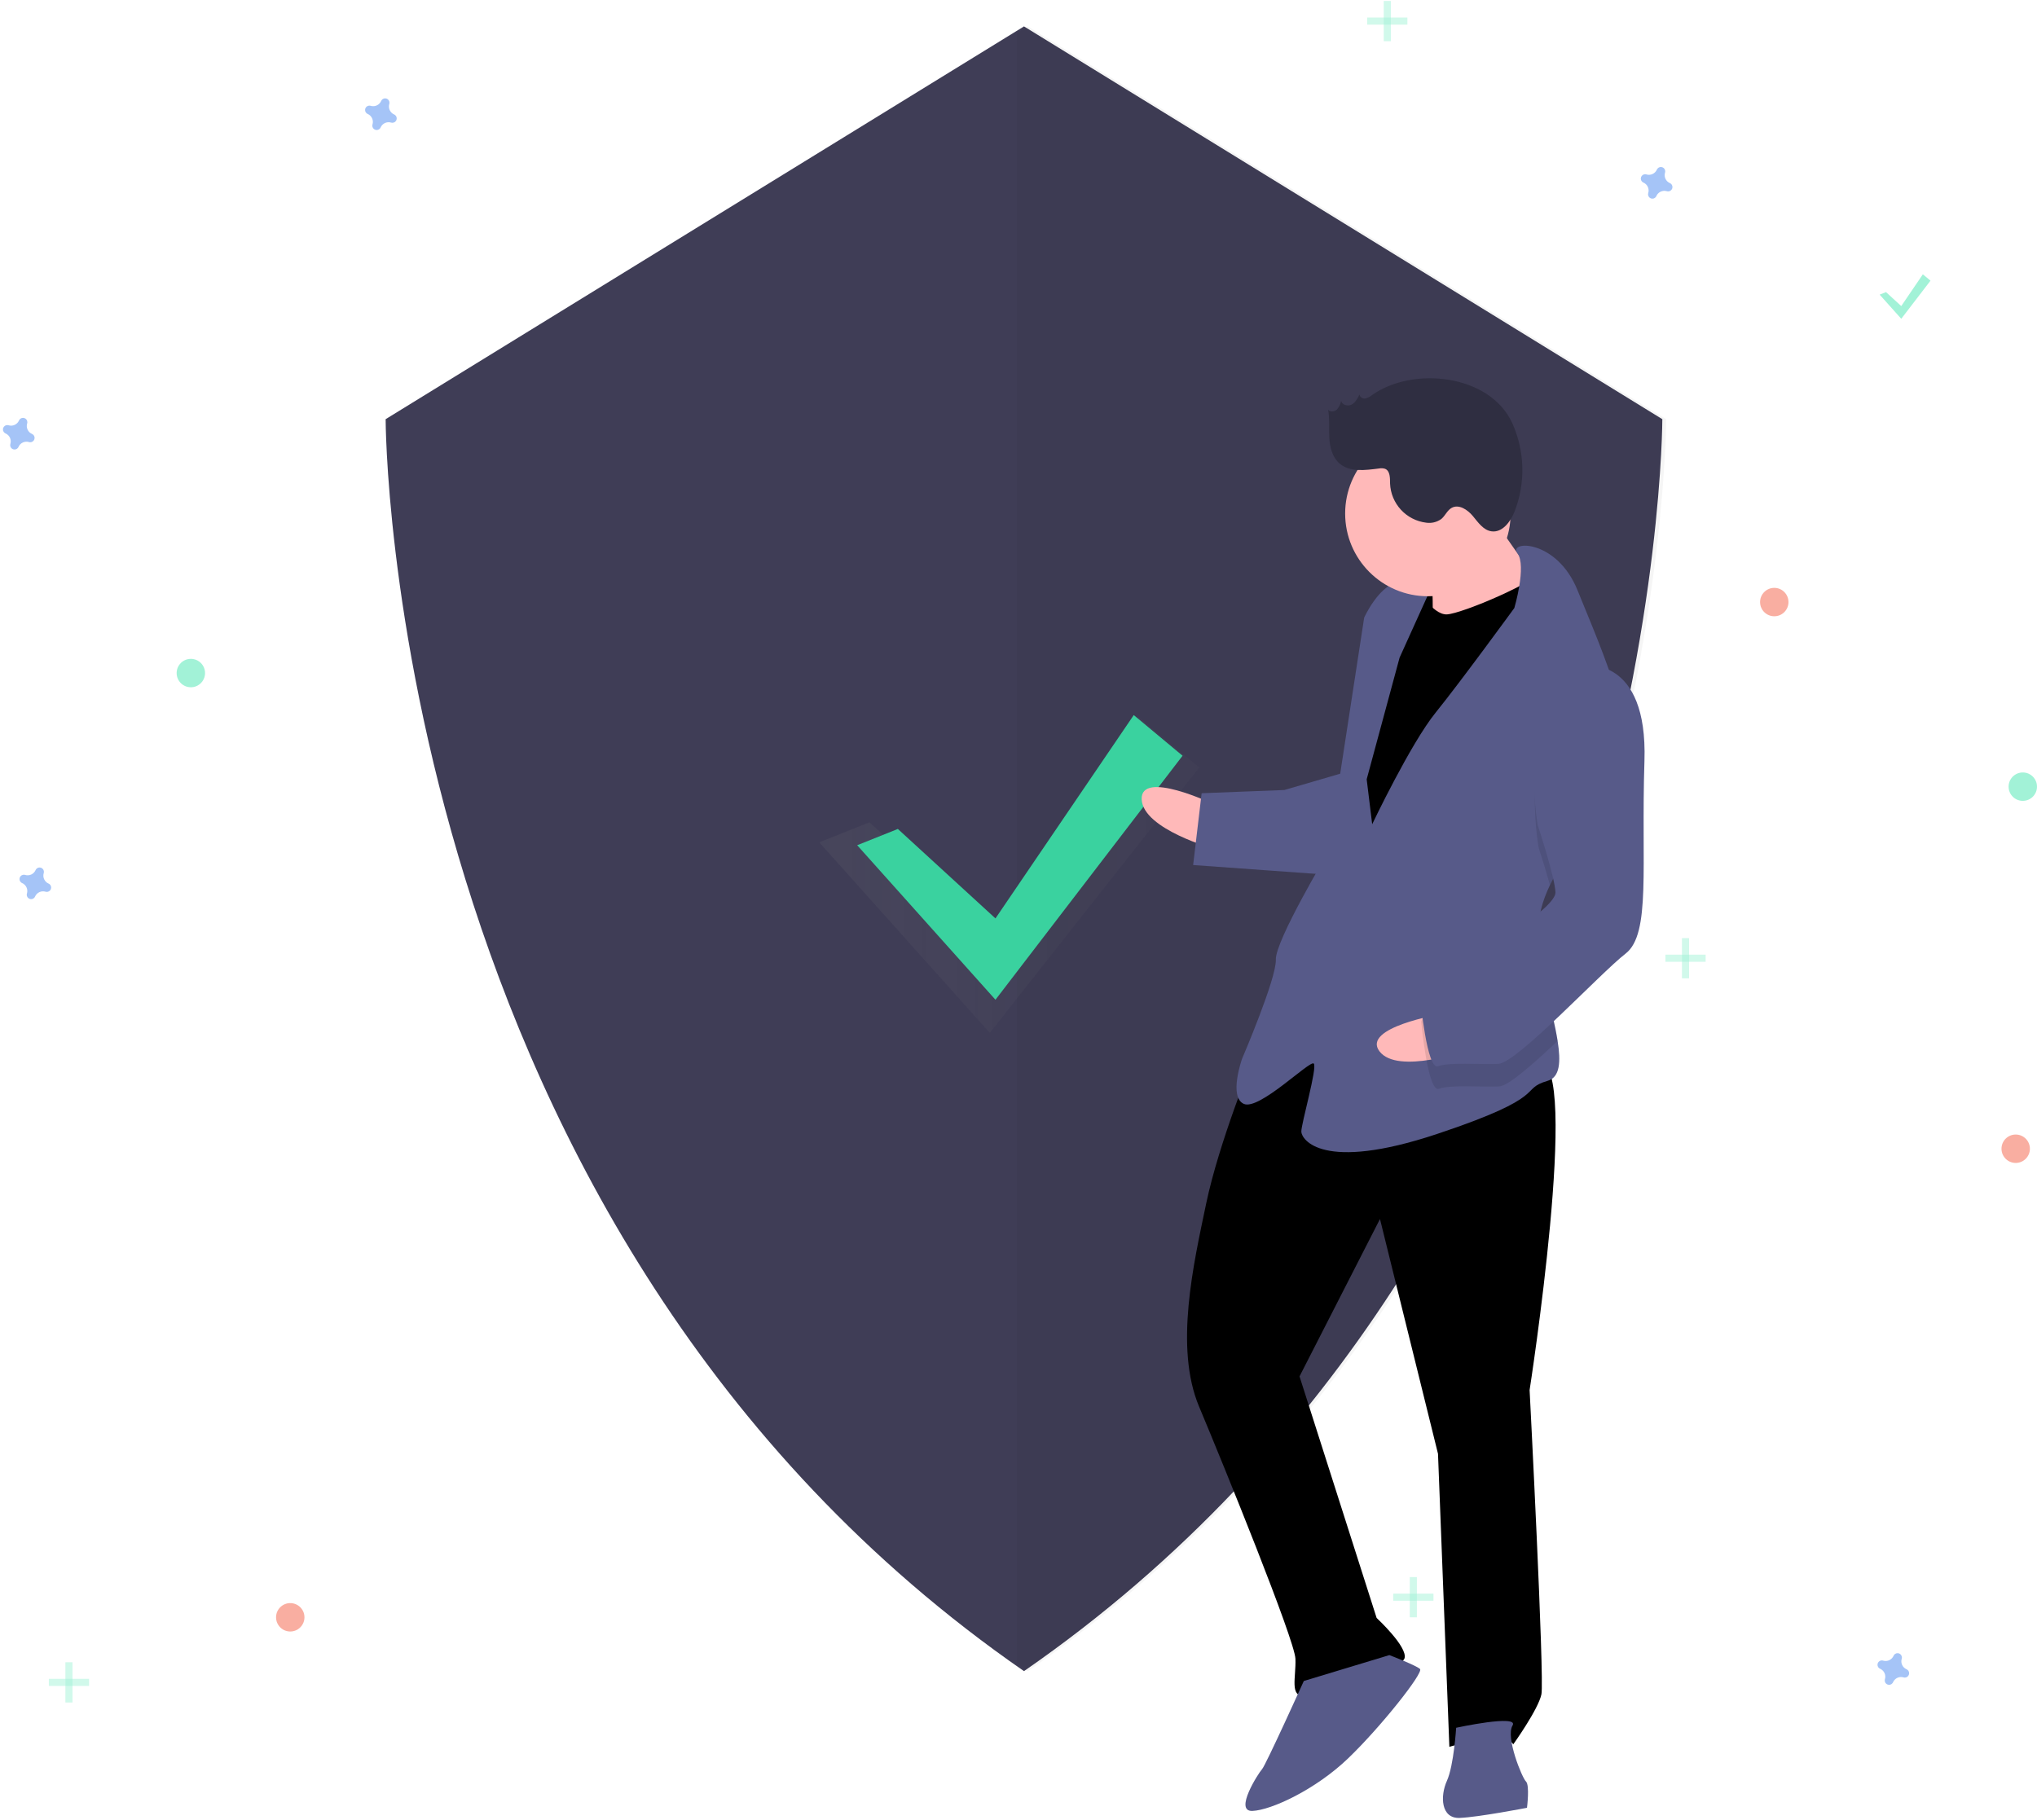 <svg width="414" height="370" viewBox="0 0 414 370" fill="none" xmlns="http://www.w3.org/2000/svg">
<path d="M208.115 5.367L78.377 85.206C78.377 85.206 78.377 249.873 208.115 339.691C337.852 249.873 337.852 85.206 337.852 85.206L208.115 5.367Z" fill="#3F3D56"/>
<path opacity="0.04" d="M208.889 5.367L206.671 6.732V338.134C207.408 338.654 208.144 339.175 208.889 339.691C338.627 249.873 338.627 85.206 338.627 85.206L208.889 5.367Z" fill="black"/>
<g opacity="0.7">
<path opacity="0.7" d="M176.706 167.151L201.163 189.571L231.482 145.833L243.711 156.024L201.163 209.953L166.515 171.228L176.706 167.151Z" fill="url(#paint0_linear)"/>
</g>
<path d="M182.478 168.498L202.318 186.685L230.424 145.352L240.344 153.618L202.318 203.218L174.212 171.805L182.478 168.498Z" fill="#3AD29F"/>
<path opacity="0.5" d="M80.105 23.267C79.707 23.093 79.387 22.78 79.206 22.386C79.024 21.992 78.994 21.545 79.12 21.13C79.141 21.067 79.153 21.001 79.159 20.934V20.934C79.17 20.744 79.12 20.555 79.016 20.396C78.912 20.236 78.759 20.115 78.581 20.049C78.402 19.983 78.207 19.976 78.024 20.03C77.841 20.084 77.681 20.195 77.566 20.347V20.347C77.527 20.401 77.494 20.459 77.468 20.521C77.295 20.919 76.981 21.239 76.588 21.42C76.194 21.602 75.747 21.632 75.332 21.506C75.268 21.485 75.202 21.472 75.136 21.467C74.946 21.456 74.757 21.506 74.597 21.61C74.438 21.714 74.316 21.867 74.25 22.045C74.184 22.224 74.178 22.419 74.231 22.602C74.285 22.785 74.396 22.945 74.548 23.06V23.06C74.602 23.099 74.661 23.132 74.722 23.158C75.12 23.331 75.44 23.645 75.622 24.038C75.803 24.432 75.834 24.879 75.707 25.294C75.687 25.358 75.674 25.424 75.669 25.49V25.49C75.657 25.68 75.707 25.869 75.811 26.029C75.915 26.188 76.068 26.31 76.247 26.376C76.425 26.442 76.621 26.448 76.803 26.395C76.986 26.341 77.147 26.23 77.261 26.078V26.078C77.301 26.024 77.334 25.965 77.359 25.904C77.532 25.506 77.846 25.186 78.24 25.004C78.634 24.823 79.081 24.792 79.496 24.919C79.559 24.939 79.625 24.952 79.692 24.957V24.957C79.882 24.969 80.07 24.919 80.23 24.815C80.389 24.71 80.511 24.558 80.577 24.379C80.643 24.201 80.65 24.005 80.596 23.823C80.542 23.64 80.431 23.479 80.279 23.365V23.365C80.225 23.325 80.167 23.292 80.105 23.267V23.267Z" fill="#4D8AF0"/>
<path opacity="0.5" d="M9.873 179.605C9.475 179.432 9.155 179.118 8.974 178.724C8.792 178.33 8.762 177.883 8.888 177.469C8.909 177.405 8.921 177.339 8.927 177.272V177.272C8.938 177.082 8.888 176.894 8.784 176.734C8.68 176.575 8.527 176.453 8.349 176.387C8.17 176.321 7.975 176.315 7.792 176.368C7.609 176.422 7.449 176.533 7.334 176.685V176.685C7.295 176.739 7.262 176.797 7.236 176.859C7.063 177.257 6.749 177.577 6.355 177.759C5.962 177.94 5.515 177.971 5.1 177.844C5.036 177.824 4.97 177.811 4.904 177.806V177.806C4.714 177.794 4.525 177.844 4.365 177.948C4.206 178.052 4.084 178.205 4.018 178.384C3.952 178.562 3.946 178.757 3.999 178.94C4.053 179.123 4.164 179.283 4.316 179.398C4.37 179.437 4.429 179.47 4.49 179.496C4.888 179.669 5.208 179.983 5.39 180.377C5.571 180.771 5.602 181.218 5.475 181.632C5.455 181.696 5.442 181.762 5.437 181.828V181.828C5.425 182.019 5.475 182.207 5.579 182.367C5.683 182.526 5.836 182.648 6.015 182.714C6.193 182.78 6.389 182.786 6.571 182.733C6.754 182.679 6.915 182.568 7.029 182.416C7.069 182.362 7.102 182.304 7.127 182.242C7.3 181.844 7.614 181.524 8.008 181.342C8.402 181.161 8.849 181.13 9.264 181.257C9.327 181.277 9.393 181.29 9.46 181.295V181.295C9.65 181.307 9.838 181.257 9.998 181.153C10.157 181.049 10.279 180.896 10.345 180.717C10.411 180.539 10.418 180.344 10.364 180.161C10.31 179.978 10.199 179.818 10.047 179.703C9.993 179.664 9.935 179.631 9.873 179.605V179.605Z" fill="#4D8AF0"/>
<path opacity="0.5" d="M360.605 125.268C362.199 125.268 363.491 123.976 363.491 122.382C363.491 120.788 362.199 119.496 360.605 119.496C359.01 119.496 357.718 120.788 357.718 122.382C357.718 123.976 359.01 125.268 360.605 125.268Z" fill="#F55F44"/>
<path opacity="0.5" d="M58.992 331.635C60.586 331.635 61.878 330.342 61.878 328.748C61.878 327.154 60.586 325.862 58.992 325.862C57.398 325.862 56.106 327.154 56.106 328.748C56.106 330.342 57.398 331.635 58.992 331.635Z" fill="#F55F44"/>
<path opacity="0.5" d="M409.671 236.389C411.265 236.389 412.557 235.096 412.557 233.502C412.557 231.908 411.265 230.616 409.671 230.616C408.077 230.616 406.784 231.908 406.784 233.502C406.784 235.096 408.077 236.389 409.671 236.389Z" fill="#F55F44"/>
<path opacity="0.5" d="M339.386 37.217C338.988 37.044 338.668 36.73 338.487 36.336C338.305 35.942 338.275 35.495 338.401 35.08C338.422 35.017 338.434 34.951 338.44 34.884V34.884C338.451 34.694 338.401 34.505 338.297 34.346C338.193 34.187 338.04 34.065 337.862 33.999C337.683 33.933 337.488 33.926 337.305 33.98C337.122 34.034 336.962 34.145 336.847 34.297C336.808 34.351 336.775 34.409 336.749 34.471C336.576 34.869 336.262 35.189 335.868 35.37C335.475 35.552 335.028 35.583 334.613 35.456C334.549 35.435 334.483 35.422 334.417 35.417V35.417C334.227 35.406 334.038 35.456 333.878 35.56C333.719 35.664 333.597 35.817 333.531 35.995C333.465 36.174 333.459 36.369 333.512 36.552C333.566 36.735 333.677 36.895 333.829 37.01V37.01C333.883 37.049 333.942 37.082 334.003 37.108C334.401 37.281 334.721 37.595 334.903 37.989C335.084 38.383 335.115 38.829 334.988 39.244C334.968 39.308 334.955 39.374 334.95 39.44V39.44C334.938 39.63 334.988 39.819 335.092 39.979C335.196 40.138 335.349 40.26 335.528 40.326C335.706 40.392 335.902 40.398 336.084 40.345C336.267 40.291 336.428 40.18 336.542 40.028V40.028C336.582 39.974 336.615 39.915 336.64 39.854C336.813 39.456 337.127 39.136 337.521 38.954C337.915 38.773 338.362 38.742 338.777 38.869C338.84 38.889 338.906 38.902 338.973 38.907V38.907C339.163 38.919 339.351 38.869 339.511 38.765C339.67 38.661 339.792 38.508 339.858 38.329C339.924 38.151 339.931 37.956 339.877 37.773C339.823 37.59 339.712 37.429 339.56 37.315C339.506 37.275 339.448 37.242 339.386 37.217V37.217Z" fill="#4D8AF0"/>
<path opacity="0.5" d="M387.49 339.31C387.092 339.137 386.772 338.824 386.591 338.43C386.409 338.036 386.379 337.589 386.505 337.174C386.526 337.11 386.539 337.045 386.544 336.978V336.978C386.555 336.788 386.505 336.599 386.401 336.44C386.297 336.28 386.144 336.158 385.966 336.093C385.787 336.027 385.592 336.02 385.409 336.074C385.226 336.127 385.066 336.238 384.951 336.391C384.912 336.445 384.879 336.503 384.853 336.565C384.68 336.962 384.366 337.282 383.973 337.464C383.579 337.646 383.132 337.676 382.717 337.55C382.653 337.529 382.587 337.516 382.521 337.511V337.511C382.331 337.5 382.142 337.549 381.982 337.654C381.823 337.758 381.701 337.91 381.635 338.089C381.569 338.268 381.563 338.463 381.616 338.646C381.67 338.828 381.781 338.989 381.933 339.104V339.104C381.987 339.143 382.046 339.176 382.107 339.202C382.505 339.375 382.825 339.688 383.007 340.082C383.188 340.476 383.219 340.923 383.092 341.338C383.072 341.402 383.059 341.467 383.054 341.534V341.534C383.042 341.724 383.092 341.913 383.196 342.072C383.3 342.232 383.453 342.354 383.632 342.419C383.81 342.485 384.006 342.492 384.188 342.438C384.371 342.385 384.532 342.273 384.646 342.121V342.121C384.686 342.067 384.719 342.009 384.744 341.947C384.918 341.55 385.231 341.23 385.625 341.048C386.019 340.866 386.466 340.836 386.881 340.962C386.944 340.983 387.01 340.996 387.077 341.001V341.001C387.267 341.012 387.456 340.962 387.615 340.858C387.774 340.754 387.896 340.602 387.962 340.423C388.028 340.244 388.035 340.049 387.981 339.866C387.927 339.684 387.816 339.523 387.664 339.408C387.61 339.369 387.552 339.336 387.49 339.31V339.31Z" fill="#4D8AF0"/>
<path opacity="0.5" d="M6.506 88.207C6.108 88.034 5.788 87.721 5.606 87.326C5.425 86.933 5.394 86.486 5.521 86.071C5.541 86.007 5.554 85.941 5.559 85.875V85.875C5.571 85.685 5.521 85.496 5.417 85.336C5.313 85.177 5.16 85.055 4.981 84.989C4.803 84.923 4.608 84.917 4.425 84.97C4.242 85.024 4.081 85.135 3.967 85.287C3.927 85.341 3.894 85.4 3.869 85.461C3.696 85.859 3.382 86.179 2.988 86.361C2.594 86.542 2.147 86.573 1.732 86.446C1.669 86.426 1.603 86.413 1.536 86.408V86.408C1.346 86.396 1.158 86.446 0.998 86.55C0.839 86.654 0.717 86.807 0.651 86.986C0.585 87.164 0.578 87.36 0.632 87.542C0.686 87.725 0.797 87.886 0.949 88V88C1.003 88.04 1.061 88.073 1.123 88.098C1.521 88.272 1.841 88.585 2.022 88.979C2.204 89.373 2.234 89.82 2.108 90.235C2.087 90.298 2.075 90.364 2.069 90.431V90.431C2.058 90.621 2.108 90.81 2.212 90.969C2.316 91.129 2.469 91.25 2.647 91.316C2.826 91.382 3.021 91.389 3.204 91.335C3.387 91.281 3.547 91.17 3.662 91.018V91.018C3.701 90.964 3.734 90.906 3.76 90.844C3.933 90.446 4.247 90.126 4.641 89.945C5.034 89.763 5.481 89.733 5.896 89.859C5.96 89.88 6.026 89.893 6.092 89.898V89.898C6.282 89.909 6.471 89.859 6.631 89.755C6.79 89.651 6.912 89.498 6.978 89.32C7.044 89.141 7.05 88.946 6.997 88.763C6.943 88.58 6.832 88.42 6.68 88.305C6.626 88.266 6.567 88.233 6.506 88.207V88.207Z" fill="#4D8AF0"/>
<path opacity="0.5" d="M38.788 139.699C40.382 139.699 41.674 138.407 41.674 136.813C41.674 135.219 40.382 133.927 38.788 133.927C37.194 133.927 35.902 135.219 35.902 136.813C35.902 138.407 37.194 139.699 38.788 139.699Z" fill="#47E6B1"/>
<path opacity="0.5" d="M411.114 162.789C412.708 162.789 414 161.497 414 159.903C414 158.309 412.708 157.017 411.114 157.017C409.52 157.017 408.228 158.309 408.228 159.903C408.228 161.497 409.52 162.789 411.114 162.789Z" fill="#47E6B1"/>
<g opacity="0.5">
<path opacity="0.5" d="M282.676 0.198H281.233V8.375H282.676V0.198Z" fill="#47E6B1"/>
<path opacity="0.5" d="M286.043 5.008V3.565L277.865 3.565V5.008H286.043Z" fill="#47E6B1"/>
</g>
<g opacity="0.5">
<path opacity="0.5" d="M287.967 320.571H286.524V328.748H287.967V320.571Z" fill="#47E6B1"/>
<path opacity="0.5" d="M291.335 325.381V323.938H283.157V325.381H291.335Z" fill="#47E6B1"/>
</g>
<g opacity="0.5">
<path opacity="0.5" d="M14.736 337.888H13.293V346.066H14.736V337.888Z" fill="#47E6B1"/>
<path opacity="0.5" d="M18.104 342.699V341.256H9.926V342.699H18.104Z" fill="#47E6B1"/>
</g>
<g opacity="0.5">
<path opacity="0.5" d="M343.287 190.69H341.844V198.867H343.287V190.69Z" fill="#47E6B1"/>
<path opacity="0.5" d="M346.654 195.5V194.057H338.477V195.5H346.654Z" fill="#47E6B1"/>
</g>
<path opacity="0.5" d="M383.313 59.374L386.412 62.215L390.803 55.758L392.353 57.049L386.412 64.799L382.021 59.891L383.313 59.374Z" fill="#47E6B1"/>
<path d="M294.832 115.297L284.14 115.712L284.673 129.458L295.365 129.043L294.832 115.297Z" fill="black"/>
<path d="M246.603 163.439C246.603 163.439 231.797 156.365 232.034 162.474C232.271 168.584 246.958 172.603 246.958 172.603L246.603 163.439Z" fill="#FFB9B9"/>
<path d="M254.726 215.132C254.726 215.132 247.741 232.229 245.16 244.566C242.579 256.903 238.648 273.882 243.704 285.923C248.76 297.964 263.134 333.353 263.283 337.172C263.431 340.99 262.051 344.868 265.106 344.749C268.161 344.631 284.784 339.397 285.459 337.076C286.134 334.756 279.787 328.883 279.787 328.883L264.116 279.778L280.467 247.786L292.26 295.512L294.57 355.079C294.57 355.079 305.906 351.58 307.552 354.575C307.552 354.575 312.631 347.495 313.277 344.411C313.922 341.326 310.878 282.553 310.878 282.553C310.878 282.553 321.284 215.61 312.884 215.936C304.483 216.262 271.58 196.123 254.726 215.132Z" fill="black"/>
<path d="M264.988 341.694C264.988 341.694 257.239 358.821 256.505 359.614C255.771 360.408 250.721 368.252 254.539 368.104C258.358 367.955 267.374 363.782 274.01 357.406C280.646 351.03 289.396 339.983 288.602 339.249C287.809 338.515 282.374 336.431 282.374 336.431L264.988 341.694Z" fill="#575A89"/>
<path d="M295.949 351.201C295.949 351.201 295.482 358.868 294.073 361.982C292.664 365.095 292.842 369.678 296.66 369.529C300.478 369.381 310.347 367.469 310.347 367.469C310.347 367.469 310.933 362.857 310.139 362.123C309.346 361.389 305.966 353.107 307.404 350.757C308.843 348.407 295.949 351.201 295.949 351.201Z" fill="#575A89"/>
<path d="M301.598 102.415C301.598 102.415 309.738 115.101 312.911 118.038C316.085 120.974 307.157 127.439 307.157 127.439L291.179 129.588C291.179 129.588 291.38 115.049 290.558 113.551C289.735 112.053 301.598 102.415 301.598 102.415Z" fill="#FFB9B9"/>
<path d="M287.71 119.015C287.71 119.015 291.002 125.006 294.057 124.887C297.111 124.769 312.911 118.038 313.586 115.717C314.261 113.396 318.82 132.34 318.82 132.34L280.158 200.379L270.727 193.861L275.297 153.913L279.05 132.353L287.71 119.015Z" fill="black"/>
<path d="M315.012 179.907C313.47 183.133 312.507 186.497 312.64 189.941C312.646 190.094 312.652 190.247 312.666 190.399C313.032 197.467 315.636 205.642 316.57 211.586C317.248 215.851 317.055 218.963 314.559 219.695C308.509 221.459 315.441 222.72 292.034 230.511C268.627 238.302 264.542 231.577 264.482 230.05C264.423 228.523 267.797 216.919 267.004 216.185C266.211 215.451 255.904 225.794 252.79 224.385C249.676 222.976 252.435 215.221 252.435 215.221C252.435 215.221 259.45 198.887 259.302 195.069C259.154 191.251 269.928 173.242 269.928 173.242L277.256 125.539C277.256 125.539 280.074 119.311 283.862 118.399C287.651 117.488 290.795 119.66 290.795 119.66L284.455 133.673L277.765 158.406L278.884 167.541C278.884 167.541 286.663 151.178 291.772 144.861C296.881 138.545 307.773 123.591 307.773 123.591C307.773 123.591 310.316 115.01 308.396 112.446C306.476 109.874 316.404 109.489 320.637 120.033C322.881 125.621 326.523 133.954 328.805 141.712C330.838 148.585 331.798 155.011 329.784 158.684C326.705 164.295 318.961 171.669 315.012 179.907Z" fill="#575A89"/>
<path opacity="0.1" d="M329.784 158.684C326.705 164.295 318.961 171.669 315.012 179.907C313.981 176.191 312.723 172.347 312.723 172.347C312.723 172.347 307.898 146.53 322.171 139.858C324.536 139.63 326.901 140.291 328.805 141.712C330.838 148.585 331.798 155.011 329.784 158.684Z" fill="black"/>
<path d="M273.124 157.057L261.024 160.585L244.223 161.237L242.495 175.835L270.105 177.824C270.105 177.824 277.002 158.436 273.124 157.057Z" fill="#575A89"/>
<path d="M292.855 206.142C292.855 206.142 276.668 208.828 280.362 213.699C284.057 218.57 298.397 213.449 298.397 213.449L292.855 206.142Z" fill="#FFB9B9"/>
<path opacity="0.1" d="M312.666 190.399C313.032 197.467 315.635 205.642 316.57 211.587C311.413 216.467 306.509 220.772 304.661 220.844C300.843 220.992 294.704 220.465 292.442 221.318C290.181 222.17 288.854 207.69 288.854 207.69C288.854 207.69 290.204 203.049 296.225 200.521C300.288 198.811 308.078 194.172 312.666 190.399Z" fill="black"/>
<path d="M321.993 135.276C321.993 135.276 334.916 133.246 334.218 154.688C333.52 176.13 335.58 189.817 330.383 193.842C325.185 197.868 308.302 216.114 304.483 216.262C300.665 216.41 294.526 215.883 292.264 216.736C290.003 217.588 288.677 203.108 288.677 203.108C288.677 203.108 290.026 198.467 296.047 195.939C302.067 193.411 316.251 184.448 316.133 181.393C316.015 178.338 312.545 167.765 312.545 167.765C312.545 167.765 307.72 141.948 321.993 135.276Z" fill="#575A89"/>
<path d="M290.202 121.2C299.488 121.2 307.016 113.673 307.016 104.387C307.016 95.101 299.488 87.573 290.202 87.573C280.916 87.573 273.389 95.101 273.389 104.387C273.389 113.673 280.916 121.2 290.202 121.2Z" fill="#FFB9B9"/>
<path d="M278.881 80.288C278.476 80.638 277.99 80.881 277.468 80.998C277.205 81.044 276.935 80.985 276.716 80.834C276.497 80.682 276.347 80.45 276.299 80.188C275.914 80.986 275.48 81.836 274.694 82.245C273.909 82.654 272.695 82.311 272.581 81.433C272.467 82.1 272.172 82.723 271.728 83.234C271.241 83.698 270.357 83.816 269.932 83.294C270.276 85.174 270.063 87.106 270.171 89.014C270.28 90.922 270.788 92.945 272.23 94.199C274.332 96.029 277.493 95.577 280.258 95.231C280.676 95.143 281.11 95.166 281.516 95.299C282.551 95.74 282.504 97.182 282.518 98.307C282.603 100.281 283.384 102.162 284.724 103.615C286.064 105.068 287.875 105.999 289.836 106.243C290.934 106.412 292.053 106.139 292.949 105.483C293.735 104.818 294.136 103.733 295.035 103.233C296.499 102.42 298.273 103.606 299.343 104.894C300.413 106.181 301.468 107.765 303.125 108.001C305.317 108.312 306.987 106.078 307.806 104.021C308.936 101.138 309.477 98.058 309.398 94.963C309.319 91.867 308.621 88.819 307.345 85.997C302.768 76.02 287.132 74.442 278.881 80.288Z" fill="#2F2E41"/>
<defs>
<linearGradient id="paint0_linear" x1="166.515" y1="177.893" x2="243.712" y2="177.893" gradientUnits="userSpaceOnUse">
<stop stop-color="#808080" stop-opacity="0.25"/>
<stop offset="0.535" stop-color="#808080" stop-opacity="0.12"/>
<stop offset="1" stop-color="#808080" stop-opacity="0.1"/>
</linearGradient>
</defs>
</svg>
